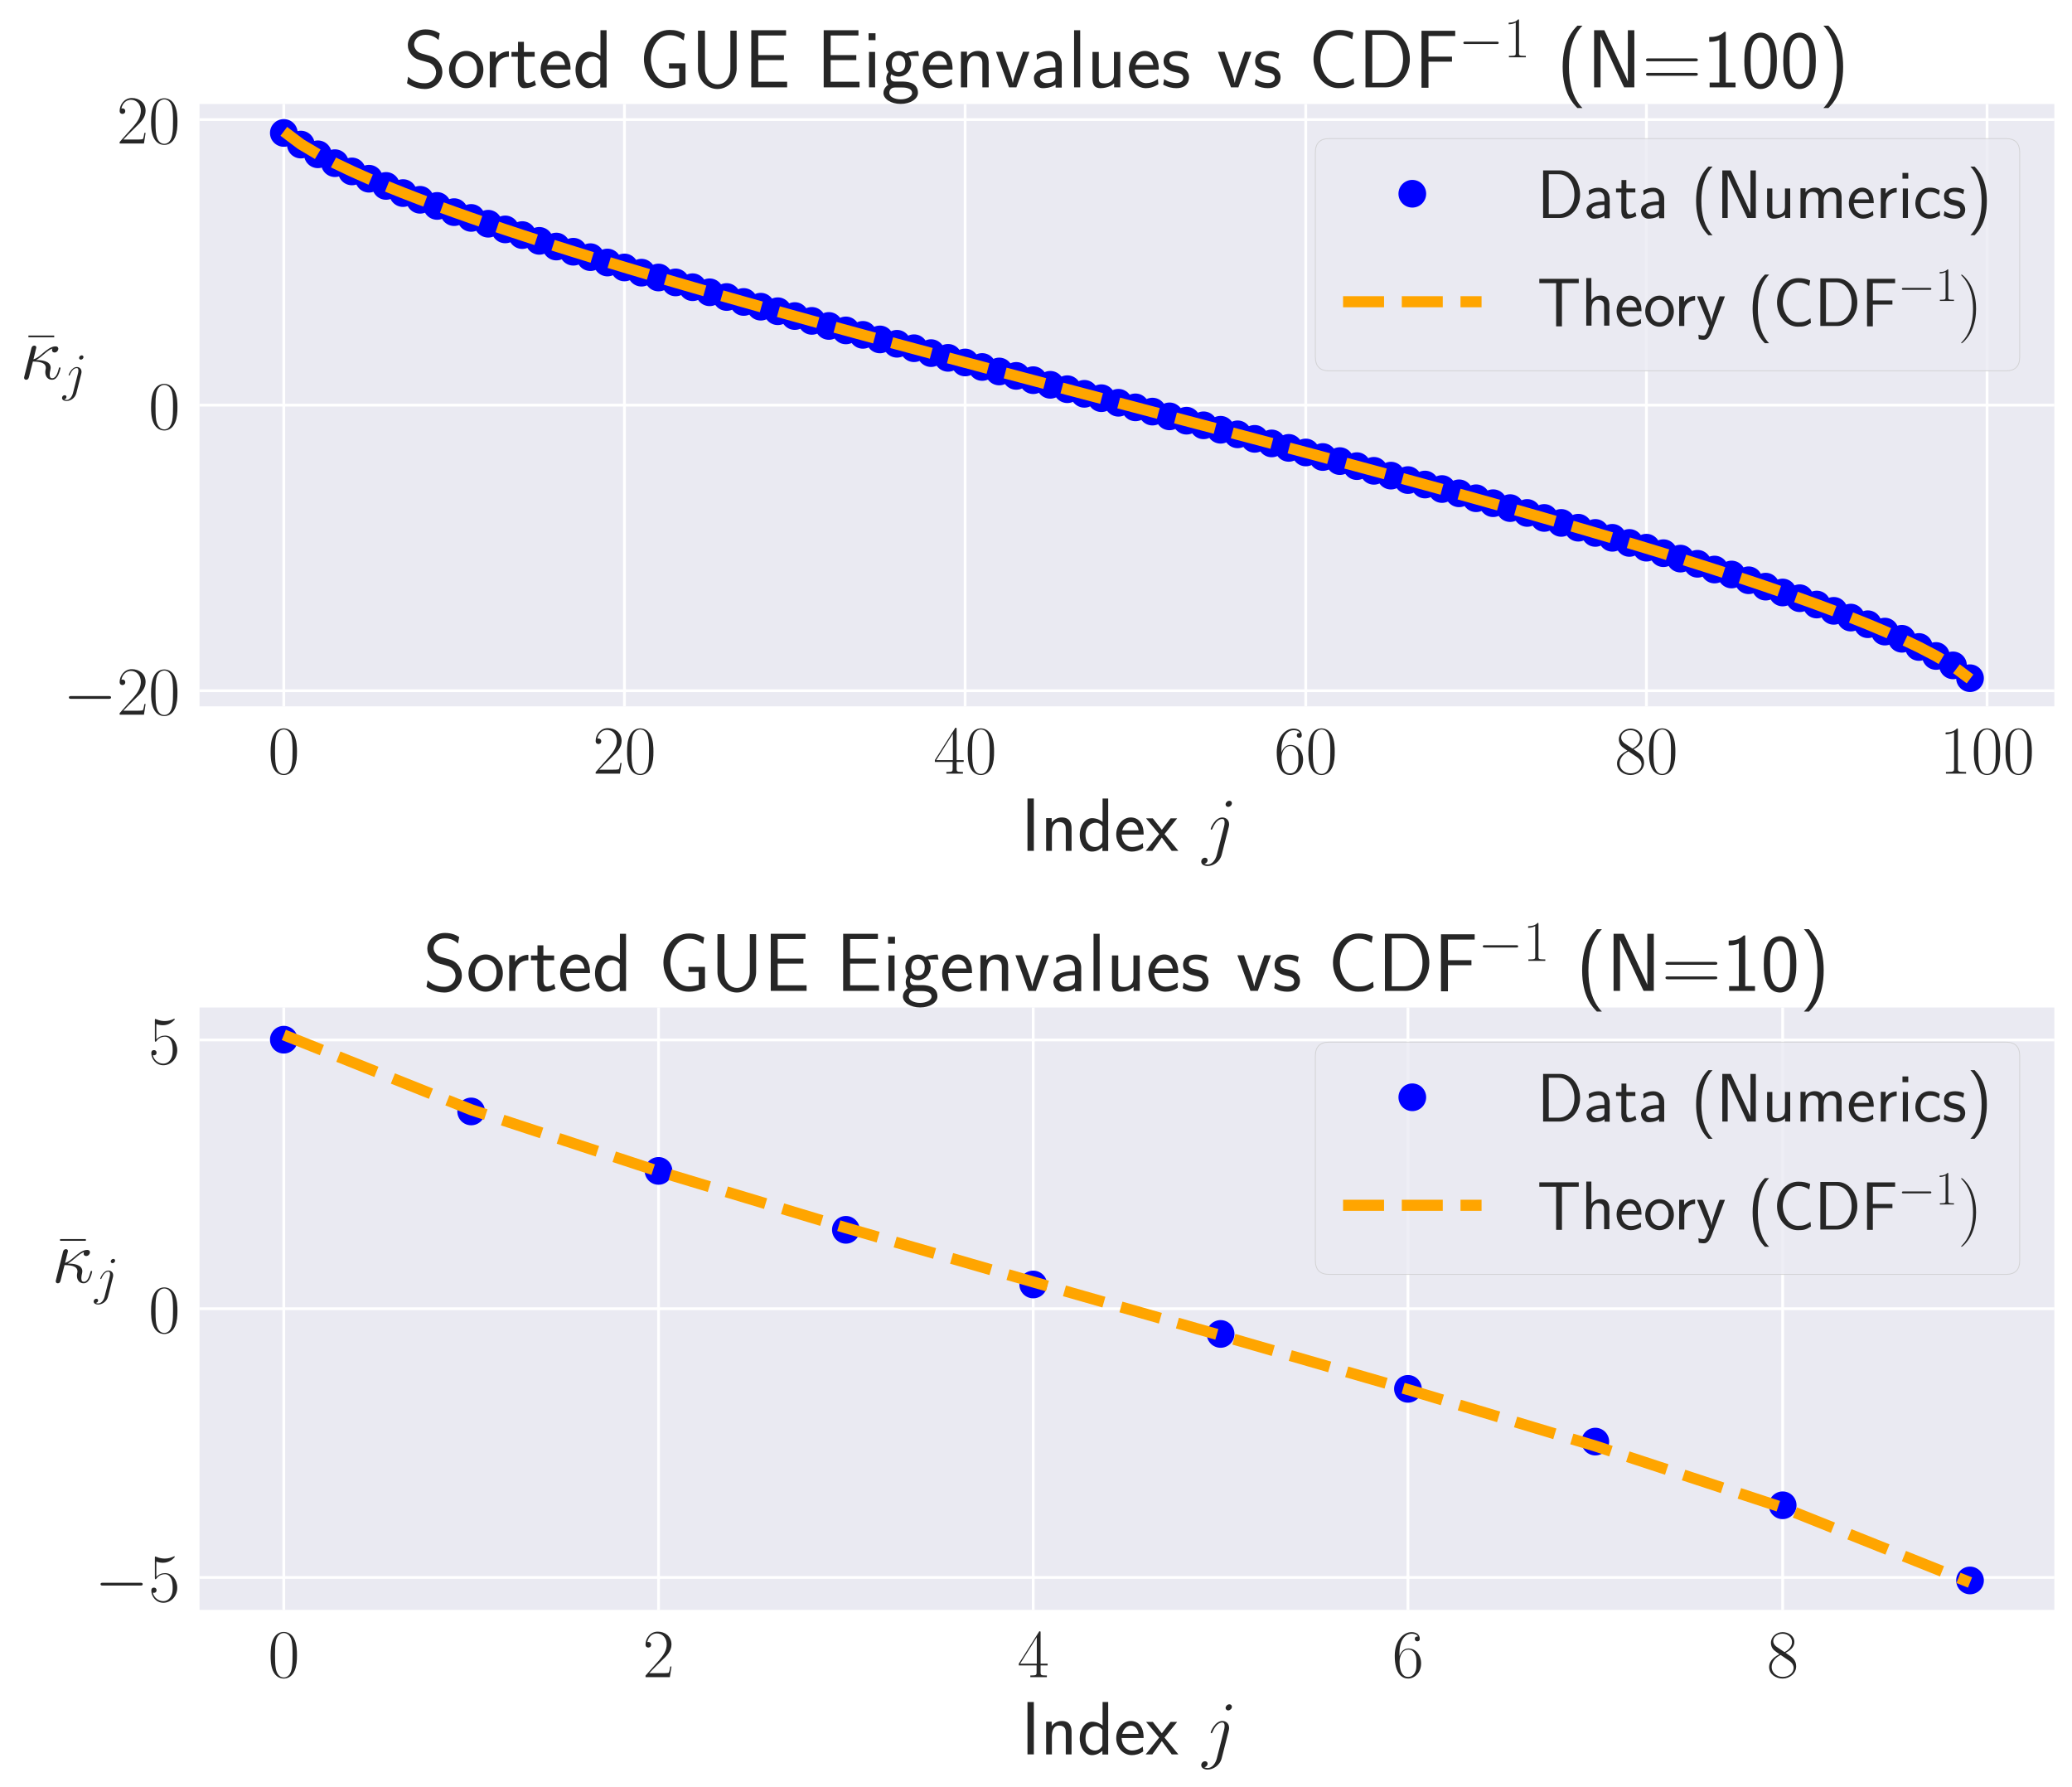 <?xml version="1.0" encoding="utf-8" standalone="no"?>
<!DOCTYPE svg PUBLIC "-//W3C//DTD SVG 1.1//EN"
  "http://www.w3.org/Graphics/SVG/1.1/DTD/svg11.dtd">
<!-- Created with matplotlib (http://matplotlib.org/) -->
<svg height="645pt" version="1.1" viewBox="0 0 748 645" width="748pt" xmlns="http://www.w3.org/2000/svg" xmlns:xlink="http://www.w3.org/1999/xlink">
 <defs>
  <style type="text/css">
*{stroke-linecap:butt;stroke-linejoin:round;}
  </style>
 </defs>
 <g id="figure_1">
  <g id="patch_1">
   <path d="M 0 645.828 
L 748.823 645.828 
L 748.823 0 
L 0 0 
z
" style="fill:#ffffff;"/>
  </g>
  <g id="axes_1">
   <g id="patch_2">
    <path d="M 72.023 254.972 
L 741.623 254.972 
L 741.623 37.532 
L 72.023 37.532 
z
" style="fill:#eaeaf2;"/>
   </g>
   <g id="matplotlib.axis_1">
    <g id="xtick_1">
     <g id="line2d_1">
      <path clip-path="url(#p5716d9c753)" d="M 102.459 254.972 
L 102.459 37.532 
" style="fill:none;stroke:#ffffff;stroke-linecap:round;"/>
     </g>
     <g id="line2d_2"/>
     <g id="text_1">
      <!-- $0$ -->
      <defs>
       <path d="M 42 31.641 
C 42 37.75 41.906 48.125 37.703 56.109 
C 34 63.109 28.094 65.594 22.906 65.594 
C 18.094 65.594 12 63.406 8.203 56.203 
C 4.203 48.719 3.797 39.438 3.797 31.641 
C 3.797 25.953 3.906 17.281 7 9.672 
C 11.297 -0.609 19 -2 22.906 -2 
C 27.5 -2 34.5 -0.109 38.594 9.375 
C 41.594 16.281 42 24.359 42 31.641 
z
M 22.906 -0.406 
C 16.5 -0.406 12.703 5.078 11.297 12.688 
C 10.203 18.562 10.203 27.156 10.203 32.75 
C 10.203 40.438 10.203 46.828 11.5 52.922 
C 13.406 61.391 19 64 22.906 64 
C 27 64 32.297 61.297 34.203 53.125 
C 35.5 47.438 35.594 40.734 35.594 32.75 
C 35.594 26.25 35.594 18.266 34.406 12.375 
C 32.297 1.484 26.406 -0.406 22.906 -0.406 
z
" id="CMR17-48"/>
      </defs>
      <g style="fill:#262626;" transform="translate(96.748 279.269)scale(0.25 -0.25)">
       <use transform="scale(0.996)" xlink:href="#CMR17-48"/>
      </g>
     </g>
    </g>
    <g id="xtick_2">
     <g id="line2d_3">
      <path clip-path="url(#p5716d9c753)" d="M 225.434 254.972 
L 225.434 37.532 
" style="fill:none;stroke:#ffffff;stroke-linecap:round;"/>
     </g>
     <g id="line2d_4"/>
     <g id="text_2">
      <!-- $20$ -->
      <defs>
       <path d="M 41.703 15.453 
L 39.906 15.453 
C 38.906 8.375 38.094 7.172 37.703 6.562 
C 37.203 5.766 30 5.766 28.594 5.766 
L 9.406 5.766 
C 13 9.672 20 16.75 28.5 24.953 
C 34.594 30.734 41.703 37.531 41.703 47.422 
C 41.703 59.219 32.297 66 21.797 66 
C 10.797 66 4.094 56.312 4.094 47.344 
C 4.094 43.438 7 42.938 8.203 42.938 
C 9.203 42.938 12.203 43.547 12.203 47.031 
C 12.203 50.109 9.594 51 8.203 51 
C 7.594 51 7 50.906 6.594 50.703 
C 8.5 59.219 14.297 63.406 20.406 63.406 
C 29.094 63.406 34.797 56.516 34.797 47.422 
C 34.797 38.734 29.703 31.25 24 24.75 
L 4.094 2.281 
L 4.094 0 
L 39.297 0 
z
" id="CMR17-50"/>
      </defs>
      <g style="fill:#262626;" transform="translate(214.012 279.269)scale(0.25 -0.25)">
       <use transform="scale(0.996)" xlink:href="#CMR17-50"/>
       <use transform="translate(45.69 0)scale(0.996)" xlink:href="#CMR17-48"/>
      </g>
     </g>
    </g>
    <g id="xtick_3">
     <g id="line2d_5">
      <path clip-path="url(#p5716d9c753)" d="M 348.41 254.972 
L 348.41 37.532 
" style="fill:none;stroke:#ffffff;stroke-linecap:round;"/>
     </g>
     <g id="line2d_6"/>
     <g id="text_3">
      <!-- $40$ -->
      <defs>
       <path d="M 33.594 64.406 
C 33.594 66.5 33.5 66.5 31.703 66.5 
L 2 19.594 
L 2 17 
L 27.797 17 
L 27.797 7.141 
C 27.797 3.5 27.594 2.5 20.594 2.5 
L 18.703 2.5 
L 18.703 0 
C 21.906 0 27.297 0 30.703 0 
C 34.094 0 39.5 0 42.703 0 
L 42.703 2.5 
L 40.797 2.5 
C 33.797 2.5 33.594 3.5 33.594 7.141 
L 33.594 17 
L 43.797 17 
L 43.797 19.594 
L 33.594 19.594 
z
M 28.094 57.859 
L 28.094 19.594 
L 4 19.594 
z
" id="CMR17-52"/>
      </defs>
      <g style="fill:#262626;" transform="translate(336.987 279.269)scale(0.25 -0.25)">
       <use transform="scale(0.996)" xlink:href="#CMR17-52"/>
       <use transform="translate(45.69 0)scale(0.996)" xlink:href="#CMR17-48"/>
      </g>
     </g>
    </g>
    <g id="xtick_4">
     <g id="line2d_7">
      <path clip-path="url(#p5716d9c753)" d="M 471.385 254.972 
L 471.385 37.532 
" style="fill:none;stroke:#ffffff;stroke-linecap:round;"/>
     </g>
     <g id="line2d_8"/>
     <g id="text_4">
      <!-- $60$ -->
      <defs>
       <path d="M 10.594 34 
C 10.594 57.656 21.797 63 28.297 63 
C 30.406 63 35.5 62.641 37.5 59 
C 35.906 59 32.906 59 32.906 55.516 
C 32.906 52.828 35.094 51.922 36.5 51.922 
C 37.406 51.922 40.094 52.312 40.094 55.625 
C 40.094 61.781 35.094 65.297 28.203 65.297 
C 16.297 65.297 3.797 52.969 3.797 31 
C 3.797 3.953 15.094 -2 23.094 -2 
C 32.797 -2 42 6.672 42 20.047 
C 42 32.516 33.906 41.594 23.703 41.594 
C 17.594 41.594 13.094 37.609 10.594 30.625 
z
M 23.094 0.391 
C 10.797 0.391 10.797 18.75 10.797 22.438 
C 10.797 29.625 14.203 40 23.5 40 
C 25.203 40 30.094 40 33.406 33.125 
C 35.203 29.219 35.203 25.141 35.203 20.141 
C 35.203 14.75 35.203 10.781 33.094 6.781 
C 30.906 2.672 27.703 0.391 23.094 0.391 
z
" id="CMR17-54"/>
      </defs>
      <g style="fill:#262626;" transform="translate(459.962 279.269)scale(0.25 -0.25)">
       <use transform="scale(0.996)" xlink:href="#CMR17-54"/>
       <use transform="translate(45.69 0)scale(0.996)" xlink:href="#CMR17-48"/>
      </g>
     </g>
    </g>
    <g id="xtick_5">
     <g id="line2d_9">
      <path clip-path="url(#p5716d9c753)" d="M 594.36 254.972 
L 594.36 37.532 
" style="fill:none;stroke:#ffffff;stroke-linecap:round;"/>
     </g>
     <g id="line2d_10"/>
     <g id="text_5">
      <!-- $80$ -->
      <defs>
       <path d="M 27.203 35.375 
C 33.5 38.547 39.906 43.328 39.906 50.984 
C 39.906 60.016 31.094 65.297 23 65.297 
C 13.906 65.297 5.906 58.734 5.906 49.688 
C 5.906 47.203 6.5 42.922 10.406 39.141 
C 11.406 38.156 15.594 35.172 18.297 33.281 
C 13.797 30.984 3.297 25.531 3.297 14.594 
C 3.297 4.359 13.094 -2 22.797 -2 
C 33.5 -2 42.5 5.656 42.5 15.781 
C 42.5 24.844 36.406 29.016 32.406 31.703 
z
M 14.094 44.094 
C 13.297 44.594 9.297 47.672 9.297 52.359 
C 9.297 58.422 15.594 63 22.797 63 
C 30.703 63 36.5 57.438 36.5 50.969 
C 36.5 41.703 26.094 36.422 25.594 36.422 
C 25.5 36.422 25.406 36.422 24.594 37.031 
z
M 32.5 23.734 
C 34 22.641 38.797 19.375 38.797 13.297 
C 38.797 5.953 31.406 0.391 23 0.391 
C 13.906 0.391 7 6.844 7 14.688 
C 7 22.547 13.094 29.094 20 32.188 
z
" id="CMR17-56"/>
      </defs>
      <g style="fill:#262626;" transform="translate(582.937 279.269)scale(0.25 -0.25)">
       <use transform="scale(0.996)" xlink:href="#CMR17-56"/>
       <use transform="translate(45.69 0)scale(0.996)" xlink:href="#CMR17-48"/>
      </g>
     </g>
    </g>
    <g id="xtick_6">
     <g id="line2d_11">
      <path clip-path="url(#p5716d9c753)" d="M 717.335 254.972 
L 717.335 37.532 
" style="fill:none;stroke:#ffffff;stroke-linecap:round;"/>
     </g>
     <g id="line2d_12"/>
     <g id="text_6">
      <!-- $100$ -->
      <defs>
       <path d="M 26.594 63.406 
C 26.594 65.5 26.5 65.5 25.094 65.5 
C 21.203 61.188 15.297 59.797 9.703 59.797 
C 9.406 59.797 8.906 59.797 8.797 59.5 
C 8.703 59.297 8.703 59.094 8.703 57 
C 11.797 57 17 57.594 21 59.984 
L 21 7.203 
C 21 3.688 20.797 2.5 12.203 2.5 
L 9.203 2.5 
L 9.203 0 
C 14 0 19 0 23.797 0 
C 28.594 0 33.594 0 38.406 0 
L 38.406 2.5 
L 35.406 2.5 
C 26.797 2.5 26.594 3.594 26.594 7.156 
z
" id="CMR17-49"/>
      </defs>
      <g style="fill:#262626;" transform="translate(700.201 279.269)scale(0.25 -0.25)">
       <use transform="scale(0.996)" xlink:href="#CMR17-49"/>
       <use transform="translate(45.69 0)scale(0.996)" xlink:href="#CMR17-48"/>
       <use transform="translate(91.381 0)scale(0.996)" xlink:href="#CMR17-48"/>
      </g>
     </g>
    </g>
    <g id="text_7">
     <!-- Index $j$  -->
     <defs>
      <path d="M 17.094 69 
L 8.703 69 
L 8.703 0 
L 17.094 0 
z
" id="CMSS17-73"/>
      <path d="M 40.906 29.328 
C 40.906 35.672 39.406 44 28.094 44 
C 21.703 44 17.5 40.719 14.703 37.328 
L 14.703 43.094 
L 7.406 43.094 
L 7.406 0 
L 15 0 
L 15 24.359 
C 15 30.688 17.406 37.938 24.203 37.938 
C 33 37.938 33.297 32 33.297 28.578 
L 33.297 0 
L 40.906 0 
z
" id="CMSS17-110"/>
      <path d="M 40.797 69 
L 33.406 69 
L 33.406 38.094 
C 30.297 40.672 25.203 43.062 19.594 43.062 
C 10.5 43.062 3.297 33.297 3.297 21.031 
C 3.297 8.781 10.406 -1 19.297 -1 
C 26.203 -1 30.797 2.688 33.203 4.781 
L 33.203 -0.203 
L 40.797 -0.203 
z
M 33.203 13.062 
C 33.203 11.672 33.203 10.203 30.094 7.531 
C 28.094 5.859 25.703 5.078 23.406 5.078 
C 18 5.078 10.906 9 10.906 20.938 
C 10.906 33.344 18.906 37 24.406 37 
C 28.094 37 31.094 35.219 33.203 32.266 
z
" id="CMSS17-100"/>
      <path d="M 39.094 21.516 
C 39.094 24.844 38.906 31.297 35.703 36.641 
C 32.203 42.391 26.5 44 22.203 44 
C 11.797 44 3 34.188 3 21.484 
C 3 9.094 12.094 -1 23.594 -1 
C 28.094 -1 33.594 0.297 38.594 3.875 
C 38.594 4.281 38.406 6.469 38.297 6.562 
C 38.297 6.766 38 9.844 38 10.25 
C 33.203 6.359 27.703 5.078 23.703 5.078 
C 17.297 5.078 10.406 10.422 10.094 21.516 
z
M 10.906 27 
C 12.203 32.562 16.594 37.828 22.203 37.828 
C 23.703 37.828 30.703 37.828 32.5 27 
z
" id="CMSS17-101"/>
      <path d="M 24.797 22.094 
L 41.5 42.797 
L 32.797 42.797 
L 21.297 27.766 
L 9.406 42.797 
L 0.5 42.797 
L 17.797 22.094 
L 0 0 
L 8.797 0 
L 21.297 17.516 
L 34.297 0 
L 43.094 0 
z
" id="CMSS17-120"/>
      <path d="M 35 31.688 
C 35.406 33.297 35.406 34.672 35.406 35.078 
C 35.406 40.828 31.094 44 26.594 44 
C 16.5 44 11.094 29.516 11.094 28.828 
C 11.094 28.328 11.5 27.938 12.094 27.938 
C 12.906 27.938 13 28.328 13.5 29.312 
C 17.5 38.938 22.5 42.016 26.297 42.016 
C 28.406 42.016 29.5 40.906 29.5 37.453 
C 29.5 35.078 29.203 34.078 28.797 32.297 
L 19.297 -5.109 
C 17.406 -12.438 12.703 -18 7.203 -18 
C 6.797 -18 4.703 -18 2.797 -17 
C 5.203 -16.5 7.094 -14.625 7.094 -12.25 
C 7.094 -10.656 5.906 -9.062 3.703 -9.062 
C 1.094 -9.062 -1.297 -11.25 -1.297 -14.234 
C -1.297 -18.297 3.094 -20 7.203 -20 
C 14.094 -20 23.203 -14.938 25.703 -5 
z
M 39.094 62.703 
C 39.094 65.203 37 66 35.797 66 
C 33.094 66 30.797 63.406 30.797 61.203 
C 30.797 59.719 32 57.922 34.203 57.922 
C 36.5 57.922 39.094 60.109 39.094 62.703 
z
" id="CMMI12-106"/>
     </defs>
     <g style="fill:#262626;" transform="translate(368.54 307.139)scale(0.275 -0.275)">
      <use transform="scale(0.996)" xlink:href="#CMSS17-73"/>
      <use transform="translate(25.784 0)scale(0.996)" xlink:href="#CMSS17-110"/>
      <use transform="translate(73.989 0)scale(0.996)" xlink:href="#CMSS17-100"/>
      <use transform="translate(122.194 0)scale(0.996)" xlink:href="#CMSS17-101"/>
      <use transform="translate(163.833 0)scale(0.996)" xlink:href="#CMSS17-120"/>
      <use transform="translate(238.062 0)scale(0.996)" xlink:href="#CMMI12-106"/>
     </g>
    </g>
   </g>
   <g id="matplotlib.axis_2">
    <g id="ytick_1">
     <g id="line2d_13">
      <path clip-path="url(#p5716d9c753)" d="M 72.023 249.343 
L 741.623 249.343 
" style="fill:none;stroke:#ffffff;stroke-linecap:round;"/>
     </g>
     <g id="line2d_14"/>
     <g id="text_8">
      <!-- $-20$ -->
      <defs>
       <path d="M 65.906 23 
C 67.594 23 69.406 23 69.406 25 
C 69.406 27 67.594 27 65.906 27 
L 11.797 27 
C 10.094 27 8.297 27 8.297 25 
C 8.297 23 10.094 23 11.797 23 
z
" id="CMSY10-0"/>
      </defs>
      <g style="fill:#262626;" transform="translate(22.806 257.991)scale(0.25 -0.25)">
       <use transform="scale(0.996)" xlink:href="#CMSY10-0"/>
       <use transform="translate(77.487 0)scale(0.996)" xlink:href="#CMR17-50"/>
       <use transform="translate(123.178 0)scale(0.996)" xlink:href="#CMR17-48"/>
      </g>
     </g>
    </g>
    <g id="ytick_2">
     <g id="line2d_15">
      <path clip-path="url(#p5716d9c753)" d="M 72.023 146.252 
L 741.623 146.252 
" style="fill:none;stroke:#ffffff;stroke-linecap:round;"/>
     </g>
     <g id="line2d_16"/>
     <g id="text_9">
      <!-- $0$ -->
      <g style="fill:#262626;" transform="translate(53.6 154.9)scale(0.25 -0.25)">
       <use transform="scale(0.996)" xlink:href="#CMR17-48"/>
      </g>
     </g>
    </g>
    <g id="ytick_3">
     <g id="line2d_17">
      <path clip-path="url(#p5716d9c753)" d="M 72.023 43.162 
L 741.623 43.162 
" style="fill:none;stroke:#ffffff;stroke-linecap:round;"/>
     </g>
     <g id="line2d_18"/>
     <g id="text_10">
      <!-- $20$ -->
      <g style="fill:#262626;" transform="translate(42.178 51.81)scale(0.25 -0.25)">
       <use transform="scale(0.996)" xlink:href="#CMR17-50"/>
       <use transform="translate(45.69 0)scale(0.996)" xlink:href="#CMR17-48"/>
      </g>
     </g>
    </g>
    <g id="text_11">
     <!-- $\bar{\kappa}_{j}$ -->
     <defs>
      <path d="M 39.906 55 
L 39.906 57.281 
L 5.906 57.281 
L 5.906 55 
z
" id="CMR17-22"/>
      <path d="M 21.297 25 
C 24.594 26.781 28.297 29.875 30.797 31.969 
C 36.797 37.141 39 38.734 42.797 40.219 
C 42.406 39.625 42.297 38.828 42.297 38.141 
C 42.297 35.438 44.594 34.938 45.594 34.938 
C 48.797 34.938 50.594 37.922 50.594 39.812 
C 50.594 40.406 50.406 43 46.906 43 
C 40.906 43 35 37.984 30.594 34.344 
C 24.797 29.312 21.906 27.156 17.797 25.875 
L 21.594 41.5 
C 21.594 43.109 20.297 44 19 44 
C 18.094 44 15.906 43.703 15.094 40.5 
L 5.797 3.5 
C 5.5 2.312 5.5 2.094 5.5 1.5 
C 5.5 0.094 6.594 -1 8.094 -1 
C 11.094 -1 11.703 1.656 12.203 3.812 
C 12.797 5.938 16.906 23 17.094 23 
C 29.797 23 34.094 19.75 34.094 14.734 
C 34.094 14.016 34.094 13.719 33.797 12.594 
C 33.406 10.656 33.406 9.516 33.406 8.906 
C 33.406 2.781 37.297 -1 42.203 -1 
C 46.297 -1 48.594 1.922 50.094 4.547 
C 52.203 8.484 53.5 14.031 53.5 14.422 
C 53.5 14.938 53.094 15.328 52.5 15.328 
C 51.594 15.328 51.5 14.938 51.094 13.312 
C 49.797 8.469 47.594 1 42.5 1 
C 40.297 1 39.203 2.312 39.203 5.844 
C 39.203 7.781 39.594 10.016 40 11.516 
C 40.203 12.547 40.5 13.75 40.5 14.859 
C 40.5 24.078 27.906 25 21.297 25 
z
" id="CMMI12-20"/>
     </defs>
     <g style="fill:#262626;" transform="translate(7.2 140.923)scale(0.275 -0.275)">
      <use transform="translate(5.232 14.95)scale(0.996)" xlink:href="#CMR17-22"/>
      <use transform="translate(0 14.944)scale(0.996)" xlink:href="#CMMI12-20"/>
      <use transform="translate(56.155 0)scale(0.697)" xlink:href="#CMMI12-106"/>
     </g>
    </g>
   </g>
   <g id="line2d_19">
    <defs>
     <path d="M 0 5 
C 1.326 5 2.598 4.473 3.536 3.536 
C 4.473 2.598 5 1.326 5 0 
C 5 -1.326 4.473 -2.598 3.536 -3.536 
C 2.598 -4.473 1.326 -5 0 -5 
C -1.326 -5 -2.598 -4.473 -3.536 -3.536 
C -4.473 -2.598 -5 -1.326 -5 0 
C -5 1.326 -4.473 2.598 -3.536 3.536 
C -2.598 4.473 -1.326 5 0 5 
z
" id="ma7bbad96ac"/>
    </defs>
    <g>
     <use style="fill:#0000ff;" x="102.459" xlink:href="#ma7bbad96ac" y="47.992"/>
     <use style="fill:#0000ff;" x="108.608" xlink:href="#ma7bbad96ac" y="52.188"/>
     <use style="fill:#0000ff;" x="114.757" xlink:href="#ma7bbad96ac" y="55.7"/>
     <use style="fill:#0000ff;" x="120.905" xlink:href="#ma7bbad96ac" y="58.904"/>
     <use style="fill:#0000ff;" x="127.054" xlink:href="#ma7bbad96ac" y="61.882"/>
     <use style="fill:#0000ff;" x="133.203" xlink:href="#ma7bbad96ac" y="64.515"/>
     <use style="fill:#0000ff;" x="139.352" xlink:href="#ma7bbad96ac" y="67.116"/>
     <use style="fill:#0000ff;" x="145.5" xlink:href="#ma7bbad96ac" y="69.698"/>
     <use style="fill:#0000ff;" x="151.649" xlink:href="#ma7bbad96ac" y="72.122"/>
     <use style="fill:#0000ff;" x="157.798" xlink:href="#ma7bbad96ac" y="74.341"/>
     <use style="fill:#0000ff;" x="163.947" xlink:href="#ma7bbad96ac" y="76.578"/>
     <use style="fill:#0000ff;" x="170.095" xlink:href="#ma7bbad96ac" y="78.669"/>
     <use style="fill:#0000ff;" x="176.244" xlink:href="#ma7bbad96ac" y="80.764"/>
     <use style="fill:#0000ff;" x="182.393" xlink:href="#ma7bbad96ac" y="82.812"/>
     <use style="fill:#0000ff;" x="188.542" xlink:href="#ma7bbad96ac" y="84.859"/>
     <use style="fill:#0000ff;" x="194.691" xlink:href="#ma7bbad96ac" y="86.947"/>
     <use style="fill:#0000ff;" x="200.839" xlink:href="#ma7bbad96ac" y="88.998"/>
     <use style="fill:#0000ff;" x="206.988" xlink:href="#ma7bbad96ac" y="90.873"/>
     <use style="fill:#0000ff;" x="213.137" xlink:href="#ma7bbad96ac" y="92.83"/>
     <use style="fill:#0000ff;" x="219.286" xlink:href="#ma7bbad96ac" y="94.768"/>
     <use style="fill:#0000ff;" x="225.434" xlink:href="#ma7bbad96ac" y="96.552"/>
     <use style="fill:#0000ff;" x="231.583" xlink:href="#ma7bbad96ac" y="98.431"/>
     <use style="fill:#0000ff;" x="237.732" xlink:href="#ma7bbad96ac" y="100.174"/>
     <use style="fill:#0000ff;" x="243.881" xlink:href="#ma7bbad96ac" y="101.948"/>
     <use style="fill:#0000ff;" x="250.029" xlink:href="#ma7bbad96ac" y="103.679"/>
     <use style="fill:#0000ff;" x="256.178" xlink:href="#ma7bbad96ac" y="105.512"/>
     <use style="fill:#0000ff;" x="262.327" xlink:href="#ma7bbad96ac" y="107.218"/>
     <use style="fill:#0000ff;" x="268.476" xlink:href="#ma7bbad96ac" y="109.006"/>
     <use style="fill:#0000ff;" x="274.624" xlink:href="#ma7bbad96ac" y="110.71"/>
     <use style="fill:#0000ff;" x="280.773" xlink:href="#ma7bbad96ac" y="112.348"/>
     <use style="fill:#0000ff;" x="286.922" xlink:href="#ma7bbad96ac" y="114.09"/>
     <use style="fill:#0000ff;" x="293.071" xlink:href="#ma7bbad96ac" y="115.834"/>
     <use style="fill:#0000ff;" x="299.219" xlink:href="#ma7bbad96ac" y="117.664"/>
     <use style="fill:#0000ff;" x="305.368" xlink:href="#ma7bbad96ac" y="119.273"/>
     <use style="fill:#0000ff;" x="311.517" xlink:href="#ma7bbad96ac" y="120.88"/>
     <use style="fill:#0000ff;" x="317.666" xlink:href="#ma7bbad96ac" y="122.529"/>
     <use style="fill:#0000ff;" x="323.814" xlink:href="#ma7bbad96ac" y="124.095"/>
     <use style="fill:#0000ff;" x="329.963" xlink:href="#ma7bbad96ac" y="125.705"/>
     <use style="fill:#0000ff;" x="336.112" xlink:href="#ma7bbad96ac" y="127.469"/>
     <use style="fill:#0000ff;" x="342.261" xlink:href="#ma7bbad96ac" y="129.177"/>
     <use style="fill:#0000ff;" x="348.41" xlink:href="#ma7bbad96ac" y="130.846"/>
     <use style="fill:#0000ff;" x="354.558" xlink:href="#ma7bbad96ac" y="132.476"/>
     <use style="fill:#0000ff;" x="360.707" xlink:href="#ma7bbad96ac" y="134.097"/>
     <use style="fill:#0000ff;" x="366.856" xlink:href="#ma7bbad96ac" y="135.69"/>
     <use style="fill:#0000ff;" x="373.005" xlink:href="#ma7bbad96ac" y="137.238"/>
     <use style="fill:#0000ff;" x="379.153" xlink:href="#ma7bbad96ac" y="138.908"/>
     <use style="fill:#0000ff;" x="385.302" xlink:href="#ma7bbad96ac" y="140.494"/>
     <use style="fill:#0000ff;" x="391.451" xlink:href="#ma7bbad96ac" y="142.162"/>
     <use style="fill:#0000ff;" x="397.6" xlink:href="#ma7bbad96ac" y="143.741"/>
     <use style="fill:#0000ff;" x="403.748" xlink:href="#ma7bbad96ac" y="145.391"/>
     <use style="fill:#0000ff;" x="409.897" xlink:href="#ma7bbad96ac" y="147.052"/>
     <use style="fill:#0000ff;" x="416.046" xlink:href="#ma7bbad96ac" y="148.582"/>
     <use style="fill:#0000ff;" x="422.195" xlink:href="#ma7bbad96ac" y="150.303"/>
     <use style="fill:#0000ff;" x="428.343" xlink:href="#ma7bbad96ac" y="151.864"/>
     <use style="fill:#0000ff;" x="434.492" xlink:href="#ma7bbad96ac" y="153.531"/>
     <use style="fill:#0000ff;" x="440.641" xlink:href="#ma7bbad96ac" y="155.138"/>
     <use style="fill:#0000ff;" x="446.79" xlink:href="#ma7bbad96ac" y="156.788"/>
     <use style="fill:#0000ff;" x="452.938" xlink:href="#ma7bbad96ac" y="158.42"/>
     <use style="fill:#0000ff;" x="459.087" xlink:href="#ma7bbad96ac" y="160.068"/>
     <use style="fill:#0000ff;" x="465.236" xlink:href="#ma7bbad96ac" y="161.678"/>
     <use style="fill:#0000ff;" x="471.385" xlink:href="#ma7bbad96ac" y="163.335"/>
     <use style="fill:#0000ff;" x="477.534" xlink:href="#ma7bbad96ac" y="164.975"/>
     <use style="fill:#0000ff;" x="483.682" xlink:href="#ma7bbad96ac" y="166.452"/>
     <use style="fill:#0000ff;" x="489.831" xlink:href="#ma7bbad96ac" y="168.267"/>
     <use style="fill:#0000ff;" x="495.98" xlink:href="#ma7bbad96ac" y="169.958"/>
     <use style="fill:#0000ff;" x="502.129" xlink:href="#ma7bbad96ac" y="171.693"/>
     <use style="fill:#0000ff;" x="508.277" xlink:href="#ma7bbad96ac" y="173.303"/>
     <use style="fill:#0000ff;" x="514.426" xlink:href="#ma7bbad96ac" y="174.911"/>
     <use style="fill:#0000ff;" x="520.575" xlink:href="#ma7bbad96ac" y="176.536"/>
     <use style="fill:#0000ff;" x="526.724" xlink:href="#ma7bbad96ac" y="178.079"/>
     <use style="fill:#0000ff;" x="532.872" xlink:href="#ma7bbad96ac" y="179.861"/>
     <use style="fill:#0000ff;" x="539.021" xlink:href="#ma7bbad96ac" y="181.648"/>
     <use style="fill:#0000ff;" x="545.17" xlink:href="#ma7bbad96ac" y="183.419"/>
     <use style="fill:#0000ff;" x="551.319" xlink:href="#ma7bbad96ac" y="185.167"/>
     <use style="fill:#0000ff;" x="557.467" xlink:href="#ma7bbad96ac" y="186.97"/>
     <use style="fill:#0000ff;" x="563.616" xlink:href="#ma7bbad96ac" y="188.764"/>
     <use style="fill:#0000ff;" x="569.765" xlink:href="#ma7bbad96ac" y="190.493"/>
     <use style="fill:#0000ff;" x="575.914" xlink:href="#ma7bbad96ac" y="192.375"/>
     <use style="fill:#0000ff;" x="582.062" xlink:href="#ma7bbad96ac" y="194.14"/>
     <use style="fill:#0000ff;" x="588.211" xlink:href="#ma7bbad96ac" y="195.985"/>
     <use style="fill:#0000ff;" x="594.36" xlink:href="#ma7bbad96ac" y="197.706"/>
     <use style="fill:#0000ff;" x="600.509" xlink:href="#ma7bbad96ac" y="199.693"/>
     <use style="fill:#0000ff;" x="606.657" xlink:href="#ma7bbad96ac" y="201.648"/>
     <use style="fill:#0000ff;" x="612.806" xlink:href="#ma7bbad96ac" y="203.517"/>
     <use style="fill:#0000ff;" x="618.955" xlink:href="#ma7bbad96ac" y="205.591"/>
     <use style="fill:#0000ff;" x="625.104" xlink:href="#ma7bbad96ac" y="207.387"/>
     <use style="fill:#0000ff;" x="631.253" xlink:href="#ma7bbad96ac" y="209.463"/>
     <use style="fill:#0000ff;" x="637.401" xlink:href="#ma7bbad96ac" y="211.768"/>
     <use style="fill:#0000ff;" x="643.55" xlink:href="#ma7bbad96ac" y="213.881"/>
     <use style="fill:#0000ff;" x="649.699" xlink:href="#ma7bbad96ac" y="215.947"/>
     <use style="fill:#0000ff;" x="655.848" xlink:href="#ma7bbad96ac" y="218.226"/>
     <use style="fill:#0000ff;" x="661.996" xlink:href="#ma7bbad96ac" y="220.503"/>
     <use style="fill:#0000ff;" x="668.145" xlink:href="#ma7bbad96ac" y="222.939"/>
     <use style="fill:#0000ff;" x="674.294" xlink:href="#ma7bbad96ac" y="225.335"/>
     <use style="fill:#0000ff;" x="680.443" xlink:href="#ma7bbad96ac" y="227.995"/>
     <use style="fill:#0000ff;" x="686.591" xlink:href="#ma7bbad96ac" y="230.589"/>
     <use style="fill:#0000ff;" x="692.74" xlink:href="#ma7bbad96ac" y="233.55"/>
     <use style="fill:#0000ff;" x="698.889" xlink:href="#ma7bbad96ac" y="236.792"/>
     <use style="fill:#0000ff;" x="705.038" xlink:href="#ma7bbad96ac" y="240.19"/>
     <use style="fill:#0000ff;" x="711.186" xlink:href="#ma7bbad96ac" y="244.826"/>
    </g>
   </g>
   <g id="line2d_20">
    <path d="M 102.459 47.416 
L 108.608 52.051 
L 114.757 55.704 
L 120.905 58.909 
L 127.054 61.837 
L 133.203 64.571 
L 139.352 67.158 
L 145.5 69.629 
L 151.649 72.005 
L 157.798 74.302 
L 163.947 76.531 
L 170.095 78.701 
L 176.244 80.82 
L 182.393 82.894 
L 188.542 84.927 
L 194.691 86.924 
L 200.839 88.889 
L 206.988 90.823 
L 213.137 92.731 
L 219.286 94.613 
L 225.434 96.473 
L 231.583 98.312 
L 237.732 100.132 
L 243.881 101.934 
L 250.029 103.72 
L 256.178 105.49 
L 262.327 107.246 
L 268.476 108.989 
L 274.624 110.72 
L 280.773 112.439 
L 286.922 114.148 
L 293.071 115.848 
L 299.219 117.538 
L 305.368 119.22 
L 311.517 120.894 
L 317.666 122.562 
L 323.814 124.222 
L 329.963 125.877 
L 336.112 127.526 
L 342.261 129.171 
L 348.41 130.811 
L 354.558 132.447 
L 360.707 134.079 
L 366.856 135.708 
L 373.005 137.335 
L 379.153 138.959 
L 385.302 140.582 
L 391.451 142.203 
L 397.6 143.823 
L 403.748 145.443 
L 409.897 147.062 
L 416.046 148.682 
L 422.195 150.302 
L 428.343 151.923 
L 434.492 153.545 
L 440.641 155.17 
L 446.79 156.796 
L 452.938 158.426 
L 459.087 160.058 
L 465.236 161.694 
L 471.385 163.334 
L 477.534 164.978 
L 483.682 166.627 
L 489.831 168.282 
L 495.98 169.943 
L 502.129 171.61 
L 508.277 173.284 
L 514.426 174.966 
L 520.575 176.657 
L 526.724 178.356 
L 532.872 180.065 
L 539.021 181.785 
L 545.17 183.516 
L 551.319 185.259 
L 557.467 187.015 
L 563.616 188.785 
L 569.765 190.57 
L 575.914 192.372 
L 582.062 194.192 
L 588.211 196.031 
L 594.36 197.891 
L 600.509 199.774 
L 606.657 201.681 
L 612.806 203.616 
L 618.955 205.58 
L 625.104 207.577 
L 631.253 209.61 
L 637.401 211.684 
L 643.55 213.803 
L 649.699 215.974 
L 655.848 218.203 
L 661.996 220.499 
L 668.145 222.876 
L 674.294 225.346 
L 680.443 227.933 
L 686.591 230.667 
L 692.74 233.596 
L 698.889 236.801 
L 705.038 240.453 
L 711.186 245.089 
" style="fill:none;stroke:#ffa500;stroke-dasharray:14.8,6.4;stroke-dashoffset:0;stroke-width:4;"/>
   </g>
   <g id="patch_3">
    <path d="M 72.023 254.972 
L 72.023 37.532 
" style="fill:none;"/>
   </g>
   <g id="patch_4">
    <path d="M 741.623 254.972 
L 741.623 37.532 
" style="fill:none;"/>
   </g>
   <g id="patch_5">
    <path d="M 72.023 254.972 
L 741.623 254.972 
" style="fill:none;"/>
   </g>
   <g id="patch_6">
    <path d="M 72.023 37.532 
L 741.623 37.532 
" style="fill:none;"/>
   </g>
   <g id="text_12">
    <!-- Sorted GUE Eigenvalues vs CDF$^{-1}$ (N=100) -->
    <defs>
     <path d="M 43.703 65.141 
C 39.297 67.719 34.5 70 26.406 70 
C 13.5 70 5.203 60.609 5.203 51.031 
C 5.203 47.266 6.297 43.016 10.203 38.672 
C 14.094 34.312 18.5 33.141 24.094 31.766 
C 26.406 31.156 30.297 30.062 31 29.781 
C 36.594 27.609 39.297 22.562 39.297 17.812 
C 39.297 11.594 34.406 4.969 25.703 4.969 
C 22.703 4.969 13.906 4.969 5.594 12.797 
L 4.203 4.969 
C 12.406 -1 21.297 -2 25.797 -2 
C 38.094 -2 46.906 7.625 46.906 18.531 
C 46.906 22.5 45.703 27.547 41.5 32.203 
C 37.406 36.672 33.797 37.656 25.594 39.828 
C 20.906 41.031 17.906 41.828 15.406 44.891 
C 13.703 47.078 12.797 49.156 12.797 51.828 
C 12.797 57.391 17.594 63.438 26.406 63.438 
C 30.797 63.438 36.5 62.531 42.297 57.188 
z
" id="CMSS17-83"/>
     <path d="M 44.203 21.188 
C 44.203 34 34.703 44 23.5 44 
C 12 44 2.703 33.703 2.703 21.188 
C 2.703 8.5 12.297 -1 23.406 -1 
C 34.797 -1 44.203 8.797 44.203 21.188 
z
M 23.5 5.266 
C 16.406 5.266 10.297 11.078 10.297 22 
C 10.297 33.609 17.406 37.922 23.406 37.922 
C 29.906 37.922 36.594 33.219 36.594 22 
C 36.594 10.672 30.094 5.266 23.5 5.266 
z
" id="CMSS17-111"/>
     <path d="M 14.906 21.297 
C 14.906 30.703 21.797 37 30.594 37 
L 30.594 43.578 
C 24.203 43.578 18.203 40.391 14.594 35.203 
L 14.594 43.094 
L 7.5 43.094 
L 7.5 0 
L 14.906 0 
z
" id="CMSS17-114"/>
     <path d="M 16.703 37 
L 29.703 37 
L 29.703 42.766 
L 16.703 42.766 
L 16.703 55 
L 9.594 55 
L 9.594 42.766 
L 1.703 42.766 
L 1.703 37 
L 9.406 37 
L 9.406 11.703 
C 9.406 6 10.703 -1 17.297 -1 
C 22.297 -1 26.906 0.391 31.297 2.688 
L 29.703 8.562 
C 27.297 6.469 24.406 5.266 21.297 5.266 
C 16.906 5.266 16.703 10.875 16.703 13.375 
z
" id="CMSS17-116"/>
     <path d="M 56.406 29 
L 36.5 29 
L 36.5 22.828 
L 48.797 22.828 
L 48.797 7.359 
C 44.906 6.266 40.906 5.469 36.906 5.469 
C 22.906 5.469 14.594 20.328 14.594 34.375 
C 14.594 48.359 23.297 63 36.906 63 
C 44.594 63 48.906 60.641 54.203 56.672 
L 55.5 64.594 
C 48.906 67.984 44.797 69.375 37.297 69.375 
C 17.906 69.375 6.203 51.938 6.203 34.094 
C 6.203 17.031 18 -1 36.703 -1 
C 43.703 -1 50.203 0.797 56.406 3.875 
z
" id="CMSS17-71"/>
     <path d="M 55.5 68.5 
L 47.906 68.5 
L 47.906 22.641 
C 47.906 9.438 39.797 3.578 32.406 3.578 
C 24.797 3.578 17.203 9.734 17.203 22.547 
L 17.203 68.5 
L 8.797 68.5 
L 8.797 22.719 
C 8.797 8.422 19.906 -2 32.297 -2 
C 44.703 -2 55.5 8.422 55.5 22.719 
z
" id="CMSS17-85"/>
     <path d="M 30.594 6.766 
C 22.594 6.766 19 6.766 17.203 6.766 
L 17.203 32.922 
L 48.203 32.922 
L 48.203 39 
L 17.203 39 
L 17.203 62.641 
L 30.094 62.641 
C 31.297 62.641 32.5 62.641 33.703 62.641 
L 50.797 62.641 
L 50.797 69 
L 8.797 69 
L 8.797 0 
L 52.094 0 
L 52.094 6.766 
z
" id="CMSS17-69"/>
     <path d="M 15.297 65.359 
L 6.906 65.359 
L 6.906 57 
L 15.297 57 
z
M 14.797 42.797 
L 7.406 42.797 
L 7.406 0 
L 14.797 0 
z
" id="CMSS17-105"/>
     <path d="M 44.5 43.875 
C 38.797 43.875 33.906 42.781 29.906 40.891 
C 26.594 43.391 23.203 43.875 20.906 43.875 
C 12.203 43.875 5.594 36.703 5.594 28.344 
C 5.594 22.938 8.594 18.859 8.797 18.672 
C 7 16.172 6 13.484 6 10.5 
C 6 7 7.406 4.516 8.5 3.125 
C 3.297 -0.047 2.594 -4.906 2.594 -6.797 
C 2.594 -14.031 11.703 -20 23.406 -20 
C 35.203 -20 44.297 -14.031 44.297 -6.688 
C 44.297 7 29 7 24.797 7 
L 16.703 7 
C 15.203 7 11.203 7 11.203 12.359 
C 11.203 14.391 12.094 15.688 12.203 15.781 
C 13.703 14.688 16.797 13 20.906 13 
C 29.203 13 36.094 19.969 36.094 28.547 
C 36.094 33.312 33.906 36.797 33 38 
L 33.297 38 
C 33.594 38 37.797 38 39.297 38 
C 42.5 38 42.797 37.938 45.594 37.797 
z
M 20.906 18.469 
C 17.5 18.469 12.703 20.547 12.703 28.484 
C 12.703 37.109 18.203 38.5 20.797 38.5 
C 24.203 38.5 29 36.422 29 28.484 
C 29 19.859 23.5 18.469 20.906 18.469 
z
M 24.703 -0.156 
C 27.094 -0.156 37.203 -0.156 37.203 -6.906 
C 37.203 -11.156 31 -14.516 23.5 -14.516 
C 15.906 -14.516 9.703 -11.25 9.703 -6.797 
C 9.703 -6.297 9.703 -0.156 16.594 -0.156 
z
" id="CMSS17-103"/>
     <path d="M 41.797 43 
L 34 43 
L 27.297 24.312 
C 25.203 18.203 22.203 9.797 21.703 5.5 
L 21.594 5.5 
C 21.406 7.312 20.594 9.906 20.094 11.703 
C 19.5 13.906 18.703 16.5 18.094 18.312 
L 9.297 43 
L 1.297 43 
L 17.094 0 
L 26 0 
z
" id="CMSS17-118"/>
     <path d="M 37.594 27.984 
C 37.594 37.375 30.906 43.875 21.906 43.875 
C 17.5 43.875 12.703 43.078 7.203 39.891 
L 7.797 33.359 
C 10.297 35.125 14.594 38 21.797 38 
C 26.906 38 30 34.062 30 27.844 
L 30 24 
C 14 24 4 19.344 4 11.344 
C 4 7.203 6.5 -1 14.797 -1 
C 16.297 -1 24.406 -1 30.203 3.391 
L 30.203 -0.297 
L 37.594 -0.297 
z
M 30 12.75 
C 30 10.953 30 8.562 27 6.781 
C 24.406 5.078 21.094 5.078 19.703 5.078 
C 14.703 5.078 11.297 7.984 11.297 11.625 
C 11.297 18.922 26.906 18.922 30 18.922 
z
" id="CMSS17-97"/>
     <path d="M 14.797 69 
L 7.406 69 
L 7.406 0 
L 14.797 0 
z
" id="CMSS17-108"/>
     <path d="M 40.906 42.797 
L 33.297 42.797 
L 33.297 15.188 
C 33.297 7.781 27.906 4.781 22.203 4.781 
C 15.594 4.781 15 6.984 15 11.078 
L 15 42.797 
L 7.406 42.797 
L 7.406 10.594 
C 7.406 2.797 10.094 -1 17 -1 
C 20.406 -1 28.094 -0.203 33.5 4.781 
L 33.5 0 
L 40.906 0 
z
" id="CMSS17-117"/>
     <path d="M 32.203 41.047 
C 26.297 43.859 21.703 43.859 18.703 43.859 
C 11.594 43.859 3.094 41.375 3.094 31.297 
C 3.094 21.234 14.094 19.031 17.094 18.422 
C 21.703 17.531 26.797 16.531 26.797 11.562 
C 26.797 5.266 19.594 5.266 18.297 5.266 
C 14.297 5.266 8.797 6.359 3.797 9.969 
L 2.594 3.281 
C 8.297 0 13.797 -1 18.406 -1 
C 30.703 -1 33.797 6.5 33.797 12.203 
C 33.797 17.094 31 20.391 29.094 21.891 
C 25.797 24.5 24.594 24.797 16.406 26.5 
C 15 26.703 10.094 27.797 10.094 32.281 
C 10.094 38 16.406 38 17.797 38 
C 24.297 38 28.297 35.984 31 34.5 
z
" id="CMSS17-115"/>
     <path d="M 54.703 11.156 
C 48 6.672 44.906 5.375 36.797 5.375 
C 22.797 5.375 14.594 20.359 14.594 34.047 
C 14.594 48.625 23 63 37.203 63 
C 43.594 63 47.797 61.219 52.906 58.047 
L 54.297 65.891 
C 49.5 68.281 43.406 69.375 37.297 69.375 
C 18.094 69.375 6.203 51.812 6.203 34.047 
C 6.203 14.484 20.297 -1 36.297 -1 
C 44.906 -1 47.906 -0.297 55.297 4.375 
z
" id="CMSS17-67"/>
     <path d="M 8.906 69 
L 8.906 0 
L 33.5 0 
C 49.906 0 62.5 15.312 62.5 33.906 
C 62.5 53.094 49.906 69 33.5 69 
z
M 17.094 5.578 
L 17.094 63.422 
L 31.297 63.422 
C 44.703 63.422 54.297 51.203 54.297 33.906 
C 54.297 17.297 44.797 5.578 31.297 5.578 
z
" id="CMSS17-68"/>
     <path d="M 45.594 31 
L 45.594 37.078 
L 17.203 37.078 
L 17.203 62 
L 29.406 62 
C 30.594 62 31.797 62 33 62 
L 49.5 62 
L 49.5 68.359 
L 8.797 68.359 
L 8.797 -0.5 
L 17.203 -0.5 
L 17.203 31 
z
" id="CMSS17-70"/>
     <path d="M 25.203 74.5 
C 19.797 69.016 7.406 56.266 7.406 24.812 
C 7.406 -6.766 19.797 -19.422 25.203 -25 
L 31.297 -25 
C 19 -12.25 15 5.578 15 24.688 
C 15 43.719 18.797 61.656 31.297 74.5 
z
" id="CMSS17-40"/>
     <path d="M 22.906 65.312 
L 21.094 69 
L 8.797 69 
L 8.797 0 
L 16.594 0 
L 16.594 61.344 
L 16.703 61.438 
C 17.406 59.641 17.797 58.75 21.906 49.906 
L 43.297 3.688 
L 45.094 0 
L 57.406 0 
L 57.406 69 
L 49.594 69 
L 49.594 7.656 
L 49.5 7.547 
C 48.797 9.344 48.406 10.234 44.297 19.078 
z
" id="CMSS17-78"/>
     <path d="M 64.797 31.516 
C 66.297 31.516 67.797 31.516 67.797 33.203 
C 67.797 35 66.094 35 64.406 35 
L 8.594 35 
C 6.906 35 5.203 35 5.203 33.203 
C 5.203 31.516 6.703 31.516 8.203 31.516 
z
M 64.406 14 
C 66.094 14 67.797 14 67.797 15.797 
C 67.797 17.484 66.297 17.484 64.797 17.484 
L 8.203 17.484 
C 6.703 17.484 5.203 17.484 5.203 15.797 
C 5.203 14 6.906 14 8.594 14 
z
" id="CMSS17-61"/>
     <path d="M 28.406 67 
L 26.5 67 
C 21.094 61.562 14.797 60.781 8.406 60.781 
L 8.406 55 
C 11.297 55 16 55 20.703 57.297 
L 20.703 5.766 
L 8.906 5.766 
L 8.906 0 
L 40.203 0 
L 40.203 5.766 
L 28.406 5.766 
z
" id="CMSS17-49"/>
     <path d="M 43.094 31.938 
C 43.094 37.578 43 48.078 38.906 56.188 
C 34.797 64 28.203 66.078 23.5 66.078 
C 16.703 66.078 10.906 62.125 7.906 55.781 
C 4.703 49.156 3.797 42.328 3.797 31.938 
C 3.797 24.828 4.094 16.109 7.703 8.484 
C 11.797 0.078 18.703 -2 23.406 -2 
C 29.594 -2 35.594 1.266 39 8.094 
C 42.5 15.219 43.094 23.031 43.094 31.938 
z
M 23.406 4.078 
C 15.797 4.078 13.5 12.672 12.797 15.547 
C 11.594 20.469 11.406 25.219 11.406 33.031 
C 11.406 39.156 11.406 46.062 13.297 51.516 
C 15.594 57.828 19.594 60 23.406 60 
C 30.797 60 33.203 52.688 34 50.125 
C 35.5 44.891 35.5 38.766 35.5 33.031 
C 35.5 23.844 35.5 4.078 23.406 4.078 
z
" id="CMSS17-48"/>
     <path d="M 11.297 -25 
C 16.703 -19.516 29.094 -6.766 29.094 24.688 
C 29.094 56.266 16.703 68.922 11.297 74.5 
L 5.203 74.5 
C 17.5 61.75 21.5 43.922 21.5 24.812 
C 21.5 5.781 17.703 -12.156 5.203 -25 
z
" id="CMSS17-41"/>
    </defs>
    <g style="fill:#262626;" transform="translate(145.681 31.532)scale(0.3 -0.3)">
     <use transform="scale(0.996)" xlink:href="#CMSS17-83"/>
     <use transform="translate(52.049 0)scale(0.996)" xlink:href="#CMSS17-111"/>
     <use transform="translate(96.29 0)scale(0.996)" xlink:href="#CMSS17-114"/>
     <use transform="translate(128.199 0)scale(0.996)" xlink:href="#CMSS17-116"/>
     <use transform="translate(162.031 0)scale(0.996)" xlink:href="#CMSS17-101"/>
     <use transform="translate(203.67 0)scale(0.996)" xlink:href="#CMSS17-100"/>
     <use transform="translate(283.104 0)scale(0.996)" xlink:href="#CMSS17-71"/>
     <use transform="translate(345.562 0)scale(0.996)" xlink:href="#CMSS17-85"/>
     <use transform="translate(409.702 0)scale(0.996)" xlink:href="#CMSS17-69"/>
     <use transform="translate(496.823 0)scale(0.996)" xlink:href="#CMSS17-69"/>
     <use transform="translate(552.715 0)scale(0.996)" xlink:href="#CMSS17-105"/>
     <use transform="translate(574.896 0)scale(0.996)" xlink:href="#CMSS17-103"/>
     <use transform="translate(621.739 0)scale(0.996)" xlink:href="#CMSS17-101"/>
     <use transform="translate(663.378 0)scale(0.996)" xlink:href="#CMSS17-110"/>
     <use transform="translate(711.583 0)scale(0.996)" xlink:href="#CMSS17-118"/>
     <use transform="translate(754.583 0)scale(0.996)" xlink:href="#CMSS17-97"/>
     <use transform="translate(799.505 0)scale(0.996)" xlink:href="#CMSS17-108"/>
     <use transform="translate(821.686 0)scale(0.996)" xlink:href="#CMSS17-117"/>
     <use transform="translate(869.891 0)scale(0.996)" xlink:href="#CMSS17-101"/>
     <use transform="translate(911.53 0)scale(0.996)" xlink:href="#CMSS17-115"/>
     <use transform="translate(978.672 0)scale(0.996)" xlink:href="#CMSS17-118"/>
     <use transform="translate(1021.672 0)scale(0.996)" xlink:href="#CMSS17-115"/>
     <use transform="translate(1088.815 0)scale(0.996)" xlink:href="#CMSS17-67"/>
     <use transform="translate(1148.671 0)scale(0.996)" xlink:href="#CMSS17-68"/>
     <use transform="translate(1216.214 0)scale(0.996)" xlink:href="#CMSS17-70"/>
     <use transform="translate(1269.503 36.154)scale(0.697)" xlink:href="#CMSY10-0"/>
     <use transform="translate(1323.744 36.154)scale(0.697)" xlink:href="#CMR17-49"/>
     <use transform="translate(1387.455 0)scale(0.996)" xlink:href="#CMSS17-40"/>
     <use transform="translate(1423.889 0)scale(0.996)" xlink:href="#CMSS17-78"/>
     <use transform="translate(1489.95 0)scale(0.996)" xlink:href="#CMSS17-61"/>
     <use transform="translate(1562.818 0)scale(0.996)" xlink:href="#CMSS17-49"/>
     <use transform="translate(1609.662 0)scale(0.996)" xlink:href="#CMSS17-48"/>
     <use transform="translate(1656.505 0)scale(0.996)" xlink:href="#CMSS17-48"/>
     <use transform="translate(1703.349 0)scale(0.996)" xlink:href="#CMSS17-41"/>
    </g>
   </g>
   <g id="legend_1">
    <g id="patch_7">
     <path d="M 479.85 133.878 
L 724.123 133.878 
Q 729.123 133.878 729.123 128.878 
L 729.123 55.032 
Q 729.123 50.032 724.123 50.032 
L 479.85 50.032 
Q 474.85 50.032 474.85 55.032 
L 474.85 128.878 
Q 474.85 133.878 479.85 133.878 
z
" style="fill:#eaeaf2;opacity:0.8;stroke:#cccccc;stroke-linejoin:miter;stroke-width:0.3;"/>
    </g>
    <g id="line2d_21"/>
    <g id="line2d_22">
     <g>
      <use style="fill:#0000ff;" x="509.85" xlink:href="#ma7bbad96ac" y="69.94"/>
     </g>
    </g>
    <g id="text_13">
     <!-- Data (Numerics) -->
     <defs>
      <path d="M 67 29.328 
C 67 36.062 65.297 44 54.094 44 
C 46.594 44 42.094 39.312 40.094 36.422 
C 38.297 41.719 34.094 44 28.094 44 
C 21.297 44 17 40.125 14.703 37.328 
L 14.703 43.094 
L 7.406 43.094 
L 7.406 0 
L 15 0 
L 15 24.359 
C 15 30.297 17.203 37.938 24.297 37.938 
C 33.406 37.938 33.406 31.5 33.406 28.578 
L 33.406 0 
L 41 0 
L 41 24.359 
C 41 30.297 43.203 37.938 50.297 37.938 
C 59.406 37.938 59.406 31.5 59.406 28.578 
L 59.406 0 
L 67 0 
z
" id="CMSS17-109"/>
      <path d="M 38.5 39.703 
C 38.5 40.391 33.906 42.406 32.703 42.797 
C 29.406 44 25.203 44 24.094 44 
C 11.094 44 3.297 32.703 3.297 21.297 
C 3.297 9.297 12 -1 23.703 -1 
C 30.406 -1 35.203 1.188 39.094 3.781 
L 38.5 10.375 
C 34.203 7.078 29.203 5.266 23.797 5.266 
C 16 5.266 10.906 12.094 10.906 21.391 
C 10.906 28.609 14.203 37.719 24.203 37.719 
C 29.703 37.719 32.797 36.609 37.406 33.516 
z
" id="CMSS17-99"/>
     </defs>
     <g style="fill:#262626;" transform="translate(554.85 78.69)scale(0.25 -0.25)">
      <use transform="scale(0.996)" xlink:href="#CMSS17-68"/>
      <use transform="translate(67.543 0)scale(0.996)" xlink:href="#CMSS17-97"/>
      <use transform="translate(112.465 0)scale(0.996)" xlink:href="#CMSS17-116"/>
      <use transform="translate(146.296 0)scale(0.996)" xlink:href="#CMSS17-97"/>
      <use transform="translate(222.447 0)scale(0.996)" xlink:href="#CMSS17-40"/>
      <use transform="translate(258.881 0)scale(0.996)" xlink:href="#CMSS17-78"/>
      <use transform="translate(324.943 0)scale(0.996)" xlink:href="#CMSS17-117"/>
      <use transform="translate(373.148 0)scale(0.996)" xlink:href="#CMSS17-109"/>
      <use transform="translate(447.377 0)scale(0.996)" xlink:href="#CMSS17-101"/>
      <use transform="translate(489.016 0)scale(0.996)" xlink:href="#CMSS17-114"/>
      <use transform="translate(520.926 0)scale(0.996)" xlink:href="#CMSS17-105"/>
      <use transform="translate(543.106 0)scale(0.996)" xlink:href="#CMSS17-99"/>
      <use transform="translate(584.745 0)scale(0.996)" xlink:href="#CMSS17-115"/>
      <use transform="translate(620.659 0)scale(0.996)" xlink:href="#CMSS17-41"/>
     </g>
    </g>
    <g id="line2d_23">
     <path d="M 484.85 108.923 
L 534.85 108.923 
" style="fill:none;stroke:#ffa500;stroke-dasharray:14.8,6.4;stroke-dashoffset:0;stroke-width:4;"/>
    </g>
    <g id="line2d_24"/>
    <g id="text_14">
     <!-- Theory (CDF$^{-1})$ -->
     <defs>
      <path d="M 36.203 62 
L 44.5 62 
C 45.703 62 46.906 62 48.094 62 
L 60.594 62 
L 60.594 68.375 
L 3.406 68.375 
L 3.406 62 
L 15.906 62 
C 17.094 62 18.297 62 19.5 62 
L 27.797 62 
L 27.797 -0.5 
L 36.203 -0.5 
z
" id="CMSS17-84"/>
      <path d="M 40.906 29.547 
C 40.906 35.812 39.406 44.062 28.094 44.062 
C 21.797 44.062 17.703 40.984 14.797 37.609 
L 14.797 69.5 
L 7.406 69.5 
L 7.406 0.5 
L 15 0.5 
L 15 24.578 
C 15 30.828 17.406 38 24.203 38 
C 33 38 33.297 32.125 33.297 28.734 
L 33.297 0.5 
L 40.906 0.5 
z
" id="CMSS17-104"/>
      <path d="M 41.797 43 
L 34 43 
C 25.5 20.219 22.594 10.969 22.406 5.984 
L 22.297 5.984 
C 22 10.875 17.594 22.812 14.094 31.359 
L 9.406 43 
L 1.297 43 
L 19 0.203 
C 17.906 -2.781 16.297 -7.266 15.797 -8.266 
C 13.594 -13.828 12.094 -13.828 10.5 -13.828 
C 10.094 -13.828 6.906 -13.828 3.297 -12.641 
L 3.906 -19.203 
C 6.406 -19.703 8.906 -20 10.703 -20 
C 13.203 -20 18.203 -20 22.797 -7.766 
z
" id="CMSS17-121"/>
      <path d="M 26.297 24.688 
C 26.297 31.875 25.594 44.016 19.594 56.859 
C 14.797 67.234 6.594 74.5 5.406 74.5 
C 5.094 74.5 4.703 74.391 4.703 73.891 
C 4.703 73.703 4.797 73.594 4.906 73.391 
C 9.703 68.406 21.906 55.75 21.906 24.75 
C 21.906 -6.359 9.797 -19.016 4.906 -24.016 
C 4.797 -24.203 4.703 -24.312 4.703 -24.5 
C 4.703 -25 5.094 -25 5.406 -25 
C 6.5 -25 15 -17.625 19.906 -6.656 
C 24.906 4.391 26.297 15.141 26.297 24.688 
z
" id="CMR17-41"/>
     </defs>
     <g style="fill:#262626;" transform="translate(554.85 117.673)scale(0.25 -0.25)">
      <use transform="scale(0.996)" xlink:href="#CMSS17-84"/>
      <use transform="translate(63.819 0)scale(0.996)" xlink:href="#CMSS17-104"/>
      <use transform="translate(112.024 0)scale(0.996)" xlink:href="#CMSS17-101"/>
      <use transform="translate(153.663 0)scale(0.996)" xlink:href="#CMSS17-111"/>
      <use transform="translate(197.904 0)scale(0.996)" xlink:href="#CMSS17-114"/>
      <use transform="translate(229.814 0)scale(0.996)" xlink:href="#CMSS17-121"/>
      <use transform="translate(304.043 0)scale(0.996)" xlink:href="#CMSS17-40"/>
      <use transform="translate(340.477 0)scale(0.996)" xlink:href="#CMSS17-67"/>
      <use transform="translate(400.333 0)scale(0.996)" xlink:href="#CMSS17-68"/>
      <use transform="translate(467.876 0)scale(0.996)" xlink:href="#CMSS17-70"/>
      <use transform="translate(521.166 36.154)scale(0.697)" xlink:href="#CMSY10-0"/>
      <use transform="translate(575.406 36.154)scale(0.697)" xlink:href="#CMR17-49"/>
      <use transform="translate(607.888 0)scale(0.996)" xlink:href="#CMR17-41"/>
     </g>
    </g>
   </g>
  </g>
  <g id="axes_2">
   <g id="patch_8">
    <path d="M 72.023 581.132 
L 741.623 581.132 
L 741.623 363.692 
L 72.023 363.692 
z
" style="fill:#eaeaf2;"/>
   </g>
   <g id="matplotlib.axis_3">
    <g id="xtick_7">
     <g id="line2d_25">
      <path clip-path="url(#p3f0439903b)" d="M 102.459 581.132 
L 102.459 363.692 
" style="fill:none;stroke:#ffffff;stroke-linecap:round;"/>
     </g>
     <g id="line2d_26"/>
     <g id="text_15">
      <!-- $0$ -->
      <g style="fill:#262626;" transform="translate(96.748 605.429)scale(0.25 -0.25)">
       <use transform="scale(0.996)" xlink:href="#CMR17-48"/>
      </g>
     </g>
    </g>
    <g id="xtick_8">
     <g id="line2d_27">
      <path clip-path="url(#p3f0439903b)" d="M 237.732 581.132 
L 237.732 363.692 
" style="fill:none;stroke:#ffffff;stroke-linecap:round;"/>
     </g>
     <g id="line2d_28"/>
     <g id="text_16">
      <!-- $2$ -->
      <g style="fill:#262626;" transform="translate(232.021 605.429)scale(0.25 -0.25)">
       <use transform="scale(0.996)" xlink:href="#CMR17-50"/>
      </g>
     </g>
    </g>
    <g id="xtick_9">
     <g id="line2d_29">
      <path clip-path="url(#p3f0439903b)" d="M 373.005 581.132 
L 373.005 363.692 
" style="fill:none;stroke:#ffffff;stroke-linecap:round;"/>
     </g>
     <g id="line2d_30"/>
     <g id="text_17">
      <!-- $4$ -->
      <g style="fill:#262626;" transform="translate(367.293 605.429)scale(0.25 -0.25)">
       <use transform="scale(0.996)" xlink:href="#CMR17-52"/>
      </g>
     </g>
    </g>
    <g id="xtick_10">
     <g id="line2d_31">
      <path clip-path="url(#p3f0439903b)" d="M 508.277 581.132 
L 508.277 363.692 
" style="fill:none;stroke:#ffffff;stroke-linecap:round;"/>
     </g>
     <g id="line2d_32"/>
     <g id="text_18">
      <!-- $6$ -->
      <g style="fill:#262626;" transform="translate(502.566 605.429)scale(0.25 -0.25)">
       <use transform="scale(0.996)" xlink:href="#CMR17-54"/>
      </g>
     </g>
    </g>
    <g id="xtick_11">
     <g id="line2d_33">
      <path clip-path="url(#p3f0439903b)" d="M 643.55 581.132 
L 643.55 363.692 
" style="fill:none;stroke:#ffffff;stroke-linecap:round;"/>
     </g>
     <g id="line2d_34"/>
     <g id="text_19">
      <!-- $8$ -->
      <g style="fill:#262626;" transform="translate(637.839 605.429)scale(0.25 -0.25)">
       <use transform="scale(0.996)" xlink:href="#CMR17-56"/>
      </g>
     </g>
    </g>
    <g id="text_20">
     <!-- Index $j$  -->
     <g style="fill:#262626;" transform="translate(368.54 633.299)scale(0.275 -0.275)">
      <use transform="scale(0.996)" xlink:href="#CMSS17-73"/>
      <use transform="translate(25.784 0)scale(0.996)" xlink:href="#CMSS17-110"/>
      <use transform="translate(73.989 0)scale(0.996)" xlink:href="#CMSS17-100"/>
      <use transform="translate(122.194 0)scale(0.996)" xlink:href="#CMSS17-101"/>
      <use transform="translate(163.833 0)scale(0.996)" xlink:href="#CMSS17-120"/>
      <use transform="translate(238.062 0)scale(0.996)" xlink:href="#CMMI12-106"/>
     </g>
    </g>
   </g>
   <g id="matplotlib.axis_4">
    <g id="ytick_4">
     <g id="line2d_35">
      <path clip-path="url(#p3f0439903b)" d="M 72.023 569.431 
L 741.623 569.431 
" style="fill:none;stroke:#ffffff;stroke-linecap:round;"/>
     </g>
     <g id="line2d_36"/>
     <g id="text_21">
      <!-- $-5$ -->
      <defs>
       <path d="M 11.406 57.688 
C 12.406 57.281 16.5 56 20.703 56 
C 30 56 35.094 61.109 38 64.062 
C 38 64.953 38 65.5 37.406 65.5 
C 37.297 65.5 37.094 65.5 36.297 65.047 
C 32.797 63.406 28.703 62.078 23.703 62.078 
C 20.703 62.078 16.203 62.484 11.297 64.672 
C 10.203 65.172 10 65.172 9.906 65.172 
C 9.406 65.172 9.297 65.062 9.297 63.078 
L 9.297 34.422 
C 9.297 32.641 9.297 32.141 10.297 32.141 
C 10.797 32.141 11 32.344 11.5 33.031 
C 14.703 37.516 19.094 39.406 24.094 39.406 
C 27.594 39.406 35.094 37.219 35.094 20.141 
C 35.094 16.953 35.094 11.172 32.094 6.578 
C 29.594 2.484 25.703 0.391 21.406 0.391 
C 14.797 0.391 8.094 5 6.297 12.719 
C 6.703 12.609 7.5 12.422 7.906 12.422 
C 9.203 12.422 11.703 13.125 11.703 16.219 
C 11.703 18.906 9.797 20 7.906 20 
C 5.594 20 4.094 18.594 4.094 15.797 
C 4.094 7.094 11 -2 21.594 -2 
C 31.906 -2 41.703 6.875 41.703 19.75 
C 41.703 31.719 33.906 41 24.203 41 
C 19.094 41 14.797 39.109 11.406 35.531 
z
" id="CMR17-53"/>
      </defs>
      <g style="fill:#262626;" transform="translate(34.228 578.079)scale(0.25 -0.25)">
       <use transform="scale(0.996)" xlink:href="#CMSY10-0"/>
       <use transform="translate(77.487 0)scale(0.996)" xlink:href="#CMR17-53"/>
      </g>
     </g>
    </g>
    <g id="ytick_5">
     <g id="line2d_37">
      <path clip-path="url(#p3f0439903b)" d="M 72.023 472.412 
L 741.623 472.412 
" style="fill:none;stroke:#ffffff;stroke-linecap:round;"/>
     </g>
     <g id="line2d_38"/>
     <g id="text_22">
      <!-- $0$ -->
      <g style="fill:#262626;" transform="translate(53.6 481.06)scale(0.25 -0.25)">
       <use transform="scale(0.996)" xlink:href="#CMR17-48"/>
      </g>
     </g>
    </g>
    <g id="ytick_6">
     <g id="line2d_39">
      <path clip-path="url(#p3f0439903b)" d="M 72.023 375.394 
L 741.623 375.394 
" style="fill:none;stroke:#ffffff;stroke-linecap:round;"/>
     </g>
     <g id="line2d_40"/>
     <g id="text_23">
      <!-- $5$ -->
      <g style="fill:#262626;" transform="translate(53.6 384.042)scale(0.25 -0.25)">
       <use transform="scale(0.996)" xlink:href="#CMR17-53"/>
      </g>
     </g>
    </g>
    <g id="text_24">
     <!-- $\bar{\kappa}_{j}$ -->
     <g style="fill:#262626;" transform="translate(18.623 467.083)scale(0.275 -0.275)">
      <use transform="translate(5.232 14.95)scale(0.996)" xlink:href="#CMR17-22"/>
      <use transform="translate(0 14.944)scale(0.996)" xlink:href="#CMMI12-20"/>
      <use transform="translate(56.155 0)scale(0.697)" xlink:href="#CMMI12-106"/>
     </g>
    </g>
   </g>
   <g id="line2d_41">
    <g>
     <use style="fill:#0000ff;" x="102.459" xlink:href="#ma7bbad96ac" y="375.314"/>
     <use style="fill:#0000ff;" x="170.095" xlink:href="#ma7bbad96ac" y="401.212"/>
     <use style="fill:#0000ff;" x="237.732" xlink:href="#ma7bbad96ac" y="422.674"/>
     <use style="fill:#0000ff;" x="305.368" xlink:href="#ma7bbad96ac" y="443.946"/>
     <use style="fill:#0000ff;" x="373.005" xlink:href="#ma7bbad96ac" y="463.679"/>
     <use style="fill:#0000ff;" x="440.641" xlink:href="#ma7bbad96ac" y="481.53"/>
     <use style="fill:#0000ff;" x="508.277" xlink:href="#ma7bbad96ac" y="501.352"/>
     <use style="fill:#0000ff;" x="575.914" xlink:href="#ma7bbad96ac" y="520.391"/>
     <use style="fill:#0000ff;" x="643.55" xlink:href="#ma7bbad96ac" y="543.382"/>
     <use style="fill:#0000ff;" x="711.186" xlink:href="#ma7bbad96ac" y="570.517"/>
    </g>
   </g>
   <g id="line2d_42">
    <path d="M 102.459 373.576 
L 170.095 400.604 
L 237.732 422.837 
L 305.368 443.219 
L 373.005 462.764 
L 440.641 482.061 
L 508.277 501.605 
L 575.914 521.988 
L 643.55 544.22 
L 711.186 571.249 
" style="fill:none;stroke:#ffa500;stroke-dasharray:14.8,6.4;stroke-dashoffset:0;stroke-width:4;"/>
   </g>
   <g id="patch_9">
    <path d="M 72.023 581.132 
L 72.023 363.692 
" style="fill:none;"/>
   </g>
   <g id="patch_10">
    <path d="M 741.623 581.132 
L 741.623 363.692 
" style="fill:none;"/>
   </g>
   <g id="patch_11">
    <path d="M 72.023 581.132 
L 741.623 581.132 
" style="fill:none;"/>
   </g>
   <g id="patch_12">
    <path d="M 72.023 363.692 
L 741.623 363.692 
" style="fill:none;"/>
   </g>
   <g id="text_25">
    <!-- Sorted GUE Eigenvalues vs CDF$^{-1}$ (N=10) -->
    <g style="fill:#262626;" transform="translate(152.708 357.692)scale(0.3 -0.3)">
     <use transform="scale(0.996)" xlink:href="#CMSS17-83"/>
     <use transform="translate(52.049 0)scale(0.996)" xlink:href="#CMSS17-111"/>
     <use transform="translate(96.29 0)scale(0.996)" xlink:href="#CMSS17-114"/>
     <use transform="translate(128.199 0)scale(0.996)" xlink:href="#CMSS17-116"/>
     <use transform="translate(162.031 0)scale(0.996)" xlink:href="#CMSS17-101"/>
     <use transform="translate(203.67 0)scale(0.996)" xlink:href="#CMSS17-100"/>
     <use transform="translate(283.104 0)scale(0.996)" xlink:href="#CMSS17-71"/>
     <use transform="translate(345.562 0)scale(0.996)" xlink:href="#CMSS17-85"/>
     <use transform="translate(409.702 0)scale(0.996)" xlink:href="#CMSS17-69"/>
     <use transform="translate(496.823 0)scale(0.996)" xlink:href="#CMSS17-69"/>
     <use transform="translate(552.715 0)scale(0.996)" xlink:href="#CMSS17-105"/>
     <use transform="translate(574.896 0)scale(0.996)" xlink:href="#CMSS17-103"/>
     <use transform="translate(621.739 0)scale(0.996)" xlink:href="#CMSS17-101"/>
     <use transform="translate(663.378 0)scale(0.996)" xlink:href="#CMSS17-110"/>
     <use transform="translate(711.583 0)scale(0.996)" xlink:href="#CMSS17-118"/>
     <use transform="translate(754.583 0)scale(0.996)" xlink:href="#CMSS17-97"/>
     <use transform="translate(799.505 0)scale(0.996)" xlink:href="#CMSS17-108"/>
     <use transform="translate(821.686 0)scale(0.996)" xlink:href="#CMSS17-117"/>
     <use transform="translate(869.891 0)scale(0.996)" xlink:href="#CMSS17-101"/>
     <use transform="translate(911.53 0)scale(0.996)" xlink:href="#CMSS17-115"/>
     <use transform="translate(978.672 0)scale(0.996)" xlink:href="#CMSS17-118"/>
     <use transform="translate(1021.672 0)scale(0.996)" xlink:href="#CMSS17-115"/>
     <use transform="translate(1088.815 0)scale(0.996)" xlink:href="#CMSS17-67"/>
     <use transform="translate(1148.671 0)scale(0.996)" xlink:href="#CMSS17-68"/>
     <use transform="translate(1216.214 0)scale(0.996)" xlink:href="#CMSS17-70"/>
     <use transform="translate(1269.503 36.154)scale(0.697)" xlink:href="#CMSY10-0"/>
     <use transform="translate(1323.744 36.154)scale(0.697)" xlink:href="#CMR17-49"/>
     <use transform="translate(1387.455 0)scale(0.996)" xlink:href="#CMSS17-40"/>
     <use transform="translate(1423.889 0)scale(0.996)" xlink:href="#CMSS17-78"/>
     <use transform="translate(1489.95 0)scale(0.996)" xlink:href="#CMSS17-61"/>
     <use transform="translate(1562.818 0)scale(0.996)" xlink:href="#CMSS17-49"/>
     <use transform="translate(1609.662 0)scale(0.996)" xlink:href="#CMSS17-48"/>
     <use transform="translate(1656.505 0)scale(0.996)" xlink:href="#CMSS17-41"/>
    </g>
   </g>
   <g id="legend_2">
    <g id="patch_13">
     <path d="M 479.85 460.038 
L 724.123 460.038 
Q 729.123 460.038 729.123 455.038 
L 729.123 381.192 
Q 729.123 376.192 724.123 376.192 
L 479.85 376.192 
Q 474.85 376.192 474.85 381.192 
L 474.85 455.038 
Q 474.85 460.038 479.85 460.038 
z
" style="fill:#eaeaf2;opacity:0.8;stroke:#cccccc;stroke-linejoin:miter;stroke-width:0.3;"/>
    </g>
    <g id="line2d_43"/>
    <g id="line2d_44">
     <g>
      <use style="fill:#0000ff;" x="509.85" xlink:href="#ma7bbad96ac" y="396.1"/>
     </g>
    </g>
    <g id="text_26">
     <!-- Data (Numerics) -->
     <g style="fill:#262626;" transform="translate(554.85 404.85)scale(0.25 -0.25)">
      <use transform="scale(0.996)" xlink:href="#CMSS17-68"/>
      <use transform="translate(67.543 0)scale(0.996)" xlink:href="#CMSS17-97"/>
      <use transform="translate(112.465 0)scale(0.996)" xlink:href="#CMSS17-116"/>
      <use transform="translate(146.296 0)scale(0.996)" xlink:href="#CMSS17-97"/>
      <use transform="translate(222.447 0)scale(0.996)" xlink:href="#CMSS17-40"/>
      <use transform="translate(258.881 0)scale(0.996)" xlink:href="#CMSS17-78"/>
      <use transform="translate(324.943 0)scale(0.996)" xlink:href="#CMSS17-117"/>
      <use transform="translate(373.148 0)scale(0.996)" xlink:href="#CMSS17-109"/>
      <use transform="translate(447.377 0)scale(0.996)" xlink:href="#CMSS17-101"/>
      <use transform="translate(489.016 0)scale(0.996)" xlink:href="#CMSS17-114"/>
      <use transform="translate(520.926 0)scale(0.996)" xlink:href="#CMSS17-105"/>
      <use transform="translate(543.106 0)scale(0.996)" xlink:href="#CMSS17-99"/>
      <use transform="translate(584.745 0)scale(0.996)" xlink:href="#CMSS17-115"/>
      <use transform="translate(620.659 0)scale(0.996)" xlink:href="#CMSS17-41"/>
     </g>
    </g>
    <g id="line2d_45">
     <path d="M 484.85 435.083 
L 534.85 435.083 
" style="fill:none;stroke:#ffa500;stroke-dasharray:14.8,6.4;stroke-dashoffset:0;stroke-width:4;"/>
    </g>
    <g id="line2d_46"/>
    <g id="text_27">
     <!-- Theory (CDF$^{-1})$ -->
     <g style="fill:#262626;" transform="translate(554.85 443.833)scale(0.25 -0.25)">
      <use transform="scale(0.996)" xlink:href="#CMSS17-84"/>
      <use transform="translate(63.819 0)scale(0.996)" xlink:href="#CMSS17-104"/>
      <use transform="translate(112.024 0)scale(0.996)" xlink:href="#CMSS17-101"/>
      <use transform="translate(153.663 0)scale(0.996)" xlink:href="#CMSS17-111"/>
      <use transform="translate(197.904 0)scale(0.996)" xlink:href="#CMSS17-114"/>
      <use transform="translate(229.814 0)scale(0.996)" xlink:href="#CMSS17-121"/>
      <use transform="translate(304.043 0)scale(0.996)" xlink:href="#CMSS17-40"/>
      <use transform="translate(340.477 0)scale(0.996)" xlink:href="#CMSS17-67"/>
      <use transform="translate(400.333 0)scale(0.996)" xlink:href="#CMSS17-68"/>
      <use transform="translate(467.876 0)scale(0.996)" xlink:href="#CMSS17-70"/>
      <use transform="translate(521.166 36.154)scale(0.697)" xlink:href="#CMSY10-0"/>
      <use transform="translate(575.406 36.154)scale(0.697)" xlink:href="#CMR17-49"/>
      <use transform="translate(607.888 0)scale(0.996)" xlink:href="#CMR17-41"/>
     </g>
    </g>
   </g>
  </g>
 </g>
 <defs>
  <clipPath id="p5716d9c753">
   <rect height="217.44" width="669.6" x="72.023" y="37.532"/>
  </clipPath>
  <clipPath id="p3f0439903b">
   <rect height="217.44" width="669.6" x="72.023" y="363.692"/>
  </clipPath>
 </defs>
</svg>
